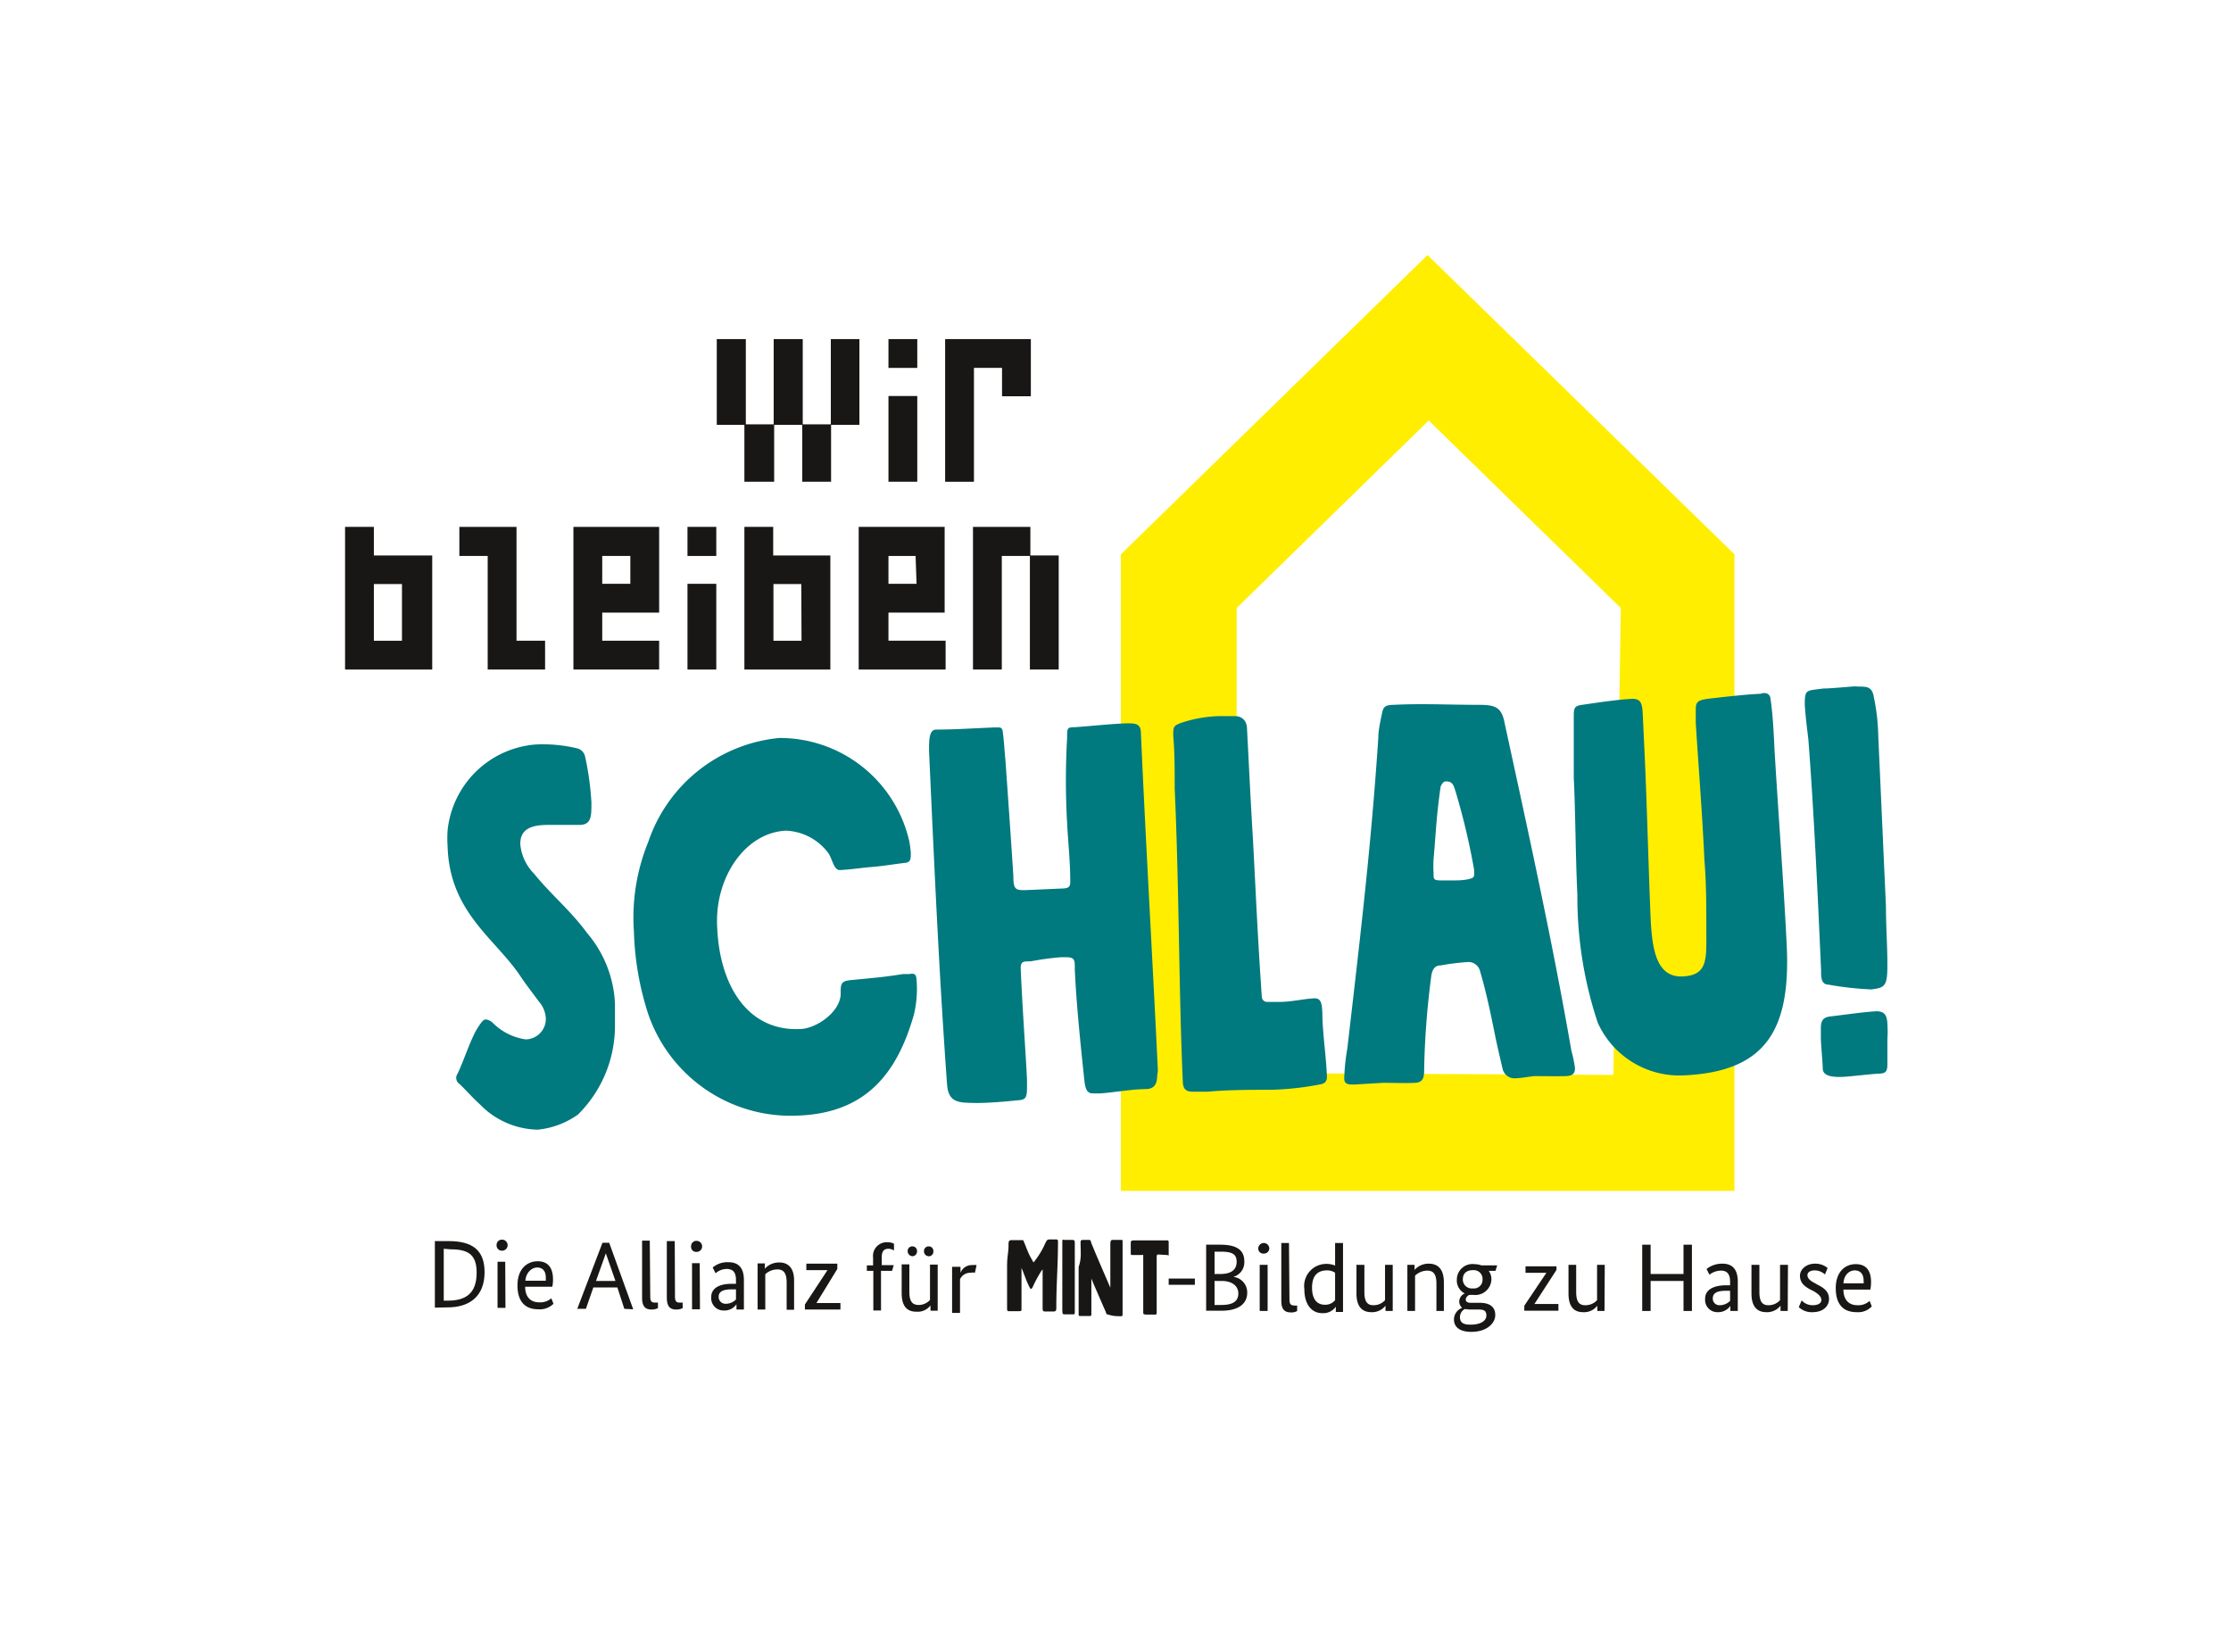 <svg id="Logo" xmlns="http://www.w3.org/2000/svg" viewBox="0 0 92.91 68.79"><defs><style>.cls-1{fill:#fe0;}.cls-2{fill:#181716;}.cls-3{fill:#00797f;}</style></defs><title>Zeichenfläche 2</title><path class="cls-1" d="M59.45,10.62,46.68,23.08V49.59H72.23V23.08Zm7.74,34.14L51.5,44.68V25.32l8-7.81,8,7.81Z"/><path class="cls-2" d="M14.37,27.88V21.94h1.2v1.19H18v4.75Zm2.37-3.56H15.57v2.36h1.17Z"/><path class="cls-2" d="M20.31,27.88V23.15H19.13V21.94h2.38v4.74H22.7v1.2Z"/><path class="cls-2" d="M23.88,27.88V21.94h3.57v3.57H25.08v1.17h2.37v1.2Zm2.37-4.73H25.08v1.16h1.17Z"/><path class="cls-2" d="M28.63,23.15V21.94h1.2v1.21Zm0,4.73V24.31h1.2v3.57Z"/><path class="cls-2" d="M31,27.88V21.94h1.2v1.19h2.38v4.75Zm2.37-3.56H32.21v2.36h1.17Z"/><path class="cls-2" d="M35.76,27.88V21.94h3.58v3.57H37v1.17h2.38v1.2Zm2.37-4.73H37v1.16h1.17Z"/><path class="cls-2" d="M42.89,27.88V23.15H41.72v4.73h-1.2V21.94h2.39v1.19h1.18v4.75Z"/><path class="cls-2" d="M18.11,54.45l0-2.77h.57c1,0,1.51.38,1.5,1.32s-.58,1.45-1.57,1.44ZM18.48,52l0,2.16h.17c.77,0,1.19-.32,1.2-1.14s-.39-1-1.13-1Z"/><path class="cls-2" d="M20.9,52.08a.22.22,0,0,1-.22-.23.22.22,0,0,1,.23-.23.23.23,0,0,1,.23.23A.23.23,0,0,1,20.9,52.08Zm.15,2.38h-.33l0-1.92h.32Z"/><path class="cls-2" d="M23,53.58H21.87c0,.44.24.65.58.65a.7.7,0,0,0,.51-.17l.09.23a.81.81,0,0,1-.63.23c-.55,0-.87-.32-.87-1s.4-1,.84-1,.64.28.64.76A1.39,1.39,0,0,1,23,53.58Zm-1.11-.25h.84V53.2c0-.27-.13-.42-.36-.42S21.9,53,21.88,53.33Z"/><path class="cls-2" d="M26,54.5l-.29-.89h-1l-.31.89h-.36l1.05-2.75h.28l1,2.77Zm-.77-2.31h0l-.41,1.15h.81Z"/><path class="cls-2" d="M27.08,54c0,.19.06.24.19.24l.13,0,0,.23a.54.54,0,0,1-.26.06c-.26,0-.4-.12-.4-.49l0-2.38.32,0Z"/><path class="cls-2" d="M28.11,54c0,.18.06.24.18.24a.88.88,0,0,0,.14,0l0,.23a.56.56,0,0,1-.27.06c-.25,0-.39-.12-.39-.5V51.68l.33,0Z"/><path class="cls-2" d="M29,52.13a.21.21,0,0,1-.22-.23.22.22,0,0,1,.23-.23.23.23,0,0,1,.23.23A.23.23,0,0,1,29,52.13Zm.15,2.39h-.33l0-1.92h.32Z"/><path class="cls-2" d="M30.49,53.46h.16v-.15c0-.34-.13-.46-.37-.47a.72.72,0,0,0-.48.18l-.12-.24a.94.94,0,0,1,.66-.22c.42,0,.64.24.64.75v.82c0,.16,0,.35,0,.4h-.31v-.22h0a.6.6,0,0,1-.53.26.51.51,0,0,1-.52-.55C29.61,53.62,30,53.45,30.49,53.46Zm.16.65v-.42h-.18c-.37,0-.54.1-.54.3a.28.28,0,0,0,.27.3A.59.59,0,0,0,30.65,54.11Z"/><path class="cls-2" d="M32.76,54.54V53.4c0-.36-.11-.54-.38-.54a.74.74,0,0,0-.51.2v1.47h-.32V52.61h.3v.22h0a.8.8,0,0,1,.6-.26c.4,0,.63.26.62.78v1.19Z"/><path class="cls-2" d="M34.87,52.84,34,54.26h1l0,.27H33.52v-.21l.94-1.43h-.88v-.27h1.29Z"/><path class="cls-2" d="M37.15,52.92h-.46v1.65h-.32V52.92H36.1v-.23l.26,0v-.32a.57.57,0,0,1,.62-.64.53.53,0,0,1,.25.06l0,.28A.44.44,0,0,0,37,52c-.18,0-.28.09-.28.36v.32h.5Z"/><path class="cls-2" d="M39.05,54.58h-.3v-.22h0a.67.67,0,0,1-.59.26c-.4,0-.61-.24-.61-.78V52.65h.32v1.14c0,.38.11.54.37.55a.64.64,0,0,0,.49-.21V52.66h.32ZM38,52.31a.21.21,0,0,1-.2-.21.19.19,0,0,1,.2-.2.19.19,0,0,1,.19.2A.2.2,0,0,1,38,52.31Zm.68,0a.2.2,0,0,1-.2-.21.19.19,0,0,1,.2-.2.19.19,0,0,1,.19.21A.19.19,0,0,1,38.65,52.31Z"/><path class="cls-2" d="M40.6,53a.38.38,0,0,0-.18,0,.46.46,0,0,0-.44.27v1.4h-.33l0-1.92H40V53h0a.5.5,0,0,1,.49-.32.74.74,0,0,1,.18,0Z"/><path class="cls-2" d="M42,51.86c0-.16,0-.22.14-.22h.36c.09,0,.09,0,.11,0,.1.22.17.44.28.66l.15.27a3.36,3.36,0,0,0,.49-.8c.06-.11.07-.16.19-.16h.2c.12,0,.14,0,.14.09v0c0,1-.07,1.75-.07,2.75,0,.08,0,.16-.1.16h-.4s-.07,0-.07-.11c0-.27,0-.63,0-.87,0-.08,0-.53,0-.7v-.07s-.05.05-.1.14a5.36,5.36,0,0,0-.28.52c-.06.14-.08.15-.11.15s-.09-.14-.16-.29l-.14-.36a2.19,2.19,0,0,0-.09-.22s0,.11,0,.33c0,.46,0,1.27,0,1.4v0c0,.05,0,.07-.15.07H42s-.06,0-.06-.09v-.15c0-.55,0-1.16,0-1.62S42,52.19,42,51.86Z"/><path class="cls-2" d="M44.76,51.78v2.83c0,.14,0,.12-.16.12h-.25c-.09,0-.11,0-.11-.19,0-.7,0-1.39,0-2.08,0-.2,0-.45,0-.67s0-.16.1-.16h.29C44.75,51.63,44.76,51.65,44.76,51.78Z"/><path class="cls-2" d="M45,51.79c0-.15,0-.16.15-.16h.14c.14,0,.12,0,.16.14.16.4.79,1.85.79,1.85l0-1.78c0-.11,0-.21.09-.21h.35c.07,0,.07,0,.07.06V52c0,.68,0,1.17,0,1.7v1c0,.09,0,.11-.08.11s-.3,0-.45-.05-.13,0-.17-.13c-.13-.28-.29-.68-.34-.78s-.26-.61-.26-.61v1.45c0,.1,0,.11-.08.11l-.36,0c-.07,0-.09,0-.09-.06s0-.25,0-.41c0-.52,0-1,0-1.57C45.05,52.39,45,52.09,45,51.79Z"/><path class="cls-2" d="M48.25,52.24h0c-.07,0-.07,0-.08.09,0,.34,0,.66,0,1s0,.88,0,1.33c0,.07,0,.08-.08.08h-.37s-.11,0-.11-.06c0-.26,0-1.23,0-2,0-.08,0-.28,0-.37s0-.05-.07-.05h-.36c-.08,0-.09,0-.09-.09v-.37c0-.12,0-.15.15-.15h1.33c.09,0,.09,0,.1.07v.1c0,.13,0,.24,0,.38s0,.06-.07.06Z"/><path class="cls-2" d="M49.76,53.5H48.67v-.26h1.09Z"/><path class="cls-2" d="M51.36,53.17h0a.65.65,0,0,1,.58.66c0,.43-.32.75-1.08.75h-.63V51.83h.59c.75,0,1,.27,1,.7A.63.63,0,0,1,51.36,53.17Zm-.54-1.05h-.24v.93h.24c.46,0,.68-.18.68-.51S51.3,52.12,50.82,52.12Zm.06,1.22h-.3v1h.28c.51,0,.71-.17.71-.48S51.31,53.34,50.88,53.34Z"/><path class="cls-2" d="M52.63,52.2A.21.21,0,0,1,52.4,52a.23.23,0,0,1,.23-.24.23.23,0,0,1,.23.24A.22.22,0,0,1,52.63,52.2Zm.16,2.39h-.33V52.67h.33Z"/><path class="cls-2" d="M53.7,54.12c0,.18.06.24.19.24a.31.31,0,0,0,.13,0l0,.23a.44.44,0,0,1-.26.06c-.25,0-.4-.11-.4-.49V51.76l.32,0Z"/><path class="cls-2" d="M55.24,52.63a.9.9,0,0,1,.36.07v-.94l.33,0v2.87h-.3v-.22h0a.63.63,0,0,1-.57.27c-.42,0-.74-.34-.74-1A.92.92,0,0,1,55.24,52.63Zm.36,1.51V53a.55.55,0,0,0-.34-.1c-.37,0-.62.2-.62.72s.24.71.53.71A.52.52,0,0,0,55.6,54.14Z"/><path class="cls-2" d="M58,54.59h-.3v-.22h0a.71.71,0,0,1-.59.27c-.4,0-.62-.25-.62-.78V52.67h.33V53.8c0,.38.11.55.37.55a.64.64,0,0,0,.49-.21V52.67H58Z"/><path class="cls-2" d="M59.82,54.59V53.45c0-.37-.11-.54-.38-.54a.74.74,0,0,0-.51.21v1.47h-.32V52.67h.3v.21h0a.77.77,0,0,1,.59-.26c.41,0,.63.26.63.78v1.19Z"/><path class="cls-2" d="M62.28,52.92H62a.61.61,0,0,1,.11.35.67.67,0,0,1-.75.65l-.16,0a.23.23,0,0,0-.16.19c0,.08.06.14.2.14h.39c.41,0,.64.17.64.51s-.35.7-1,.7c-.45,0-.72-.18-.72-.52a.52.52,0,0,1,.34-.48h0a.36.36,0,0,1-.12-.28.38.38,0,0,1,.23-.32h0a.6.6,0,0,1-.33-.57.65.65,0,0,1,.73-.65.88.88,0,0,1,.29.05h.66ZM61,54.51a.38.38,0,0,0-.2.34c0,.22.14.31.43.31.47,0,.67-.18.67-.38s-.1-.25-.32-.25H61.2Zm.34-1.62c-.22,0-.42.1-.42.38a.37.37,0,0,0,.41.38.36.36,0,0,0,.41-.38A.36.36,0,0,0,61.38,52.89Z"/><path class="cls-2" d="M64.82,52.88,63.9,54.3h1l0,.28H63.48v-.21L64.4,53h-.87v-.27h1.29Z"/><path class="cls-2" d="M66.82,54.59h-.3v-.22h0a.69.69,0,0,1-.59.27c-.4,0-.61-.25-.61-.78V52.67h.32V53.8c0,.38.11.55.37.55a.65.65,0,0,0,.5-.21V52.67h.32Z"/><path class="cls-2" d="M70.46,54.59h-.35V53.34H68.74v1.25h-.35V51.83h.35v1.22h1.37V51.83h.35Z"/><path class="cls-2" d="M71.89,53.52h.16v-.15c0-.33-.14-.46-.38-.46a.78.78,0,0,0-.48.17l-.12-.24a1.05,1.05,0,0,1,.66-.22c.42,0,.64.24.64.75v.82c0,.16,0,.35,0,.4h-.31v-.21h0a.62.62,0,0,1-.53.26.51.51,0,0,1-.52-.55C71,53.69,71.39,53.52,71.89,53.52Zm.16.65v-.42h-.19c-.36,0-.53.1-.53.31a.27.27,0,0,0,.27.29A.61.61,0,0,0,72.05,54.17Z"/><path class="cls-2" d="M74.45,54.59h-.3v-.22h0a.71.71,0,0,1-.59.27c-.4,0-.62-.25-.62-.78V52.67h.33V53.8c0,.38.11.55.37.55a.64.64,0,0,0,.49-.21V52.67h.33Z"/><path class="cls-2" d="M76,53.07a.63.63,0,0,0-.42-.17c-.21,0-.31.09-.31.2s.09.22.29.32l.14.08c.3.15.47.31.47.59s-.22.55-.69.55a.78.78,0,0,1-.57-.21l.12-.28a.61.61,0,0,0,.45.2c.25,0,.37-.09.37-.22s-.12-.25-.33-.37l-.14-.07c-.28-.15-.42-.31-.42-.57s.26-.5.62-.5a.8.8,0,0,1,.53.18Z"/><path class="cls-2" d="M77.89,53.7H76.77c0,.44.24.65.58.65a.69.69,0,0,0,.51-.18l.09.23a.78.78,0,0,1-.63.24c-.55,0-.87-.32-.87-1s.39-1,.83-1,.64.27.64.75A1.61,1.61,0,0,1,77.89,53.7Zm-1.12-.26h.84a.49.49,0,0,0,0-.12c0-.27-.14-.42-.37-.42S76.79,53.09,76.77,53.44Z"/><path class="cls-2" d="M34.61,17.69v2.37h-1.2V17.69H32.24v2.37H31V17.69H29.85V14.12h1.21v3.55h1.16V14.12h1.21v3.55H34.6V14.12h1.19v3.57Z"/><path class="cls-2" d="M37,15.32v-1.2h1.2v1.2Zm0,4.74V16.49h1.2v3.57Z"/><path class="cls-2" d="M41.73,16.5V15.32H40.56v4.74h-1.2V14.12h3.57V16.5Z"/><path class="cls-3" d="M23.39,34.35l-.55,0c-.63,0-1.2.12-1.17.83a2,2,0,0,0,.57,1.2c.73.9,1.51,1.52,2.2,2.46a4.87,4.87,0,0,1,1.17,2.94c0,.28,0,.59,0,1a5.2,5.2,0,0,1-1.54,3.63,3.48,3.48,0,0,1-1.67.63A3.43,3.43,0,0,1,20,46c-.3-.27-.56-.57-.86-.86a.3.3,0,0,1-.14-.24c0-.06,0-.11.06-.2.23-.47.55-1.45.82-1.88.16-.25.25-.37.35-.37a.53.53,0,0,1,.31.16,2.41,2.41,0,0,0,1.35.67.85.85,0,0,0,.84-.9,1.16,1.16,0,0,0-.3-.69c-.26-.36-.55-.72-.79-1.09-1.07-1.56-2.92-2.64-3-5.36a4.85,4.85,0,0,1,0-.66A4,4,0,0,1,22.32,31a6.17,6.17,0,0,1,1.71.16.45.45,0,0,1,.34.36,12.06,12.06,0,0,1,.26,1.9c0,.57,0,.91-.47.93Z"/><path class="cls-3" d="M38.17,40.81a4.58,4.58,0,0,1-.11,1.44c-.68,2.38-1.94,4.07-4.75,4.2A6.28,6.28,0,0,1,27,42.24a12.15,12.15,0,0,1-.6-3.45A8.33,8.33,0,0,1,27,35.05a6.4,6.4,0,0,1,5.45-4.32A5.53,5.53,0,0,1,37.86,35a4.61,4.61,0,0,1,.07.5c0,.27,0,.4-.23.43-.46.05-.88.13-1.38.17s-.89.11-1.35.13c-.25,0-.31-.47-.47-.7a2.31,2.31,0,0,0-1.77-.94c-1.72.08-3,2-2.86,4.07.11,2.4,1.28,4.28,3.43,4.19.67,0,1.69-.7,1.71-1.45,0-.44,0-.55.45-.59.81-.08,1.44-.13,2.14-.25h.27C38.1,40.51,38.16,40.59,38.17,40.81Z"/><path class="cls-3" d="M48.19,44.8c0,.4-.18.54-.45.55-.61,0-1.49.16-1.93.18h-.23c-.21,0-.36,0-.42-.53-.13-1.23-.33-3.07-.4-4.63v-.15c0-.29-.06-.37-.42-.36h-.17a11.84,11.84,0,0,0-1.24.17c-.34,0-.44,0-.42.37.08,1.8.22,3.66.26,4.56v.18c0,.48,0,.64-.31.67s-.79.08-1.21.1a8.44,8.44,0,0,1-1.13,0c-.42-.05-.64-.21-.68-.76-.33-4.57-.52-8.83-.75-13.88,0-.46,0-.88.29-.89.82,0,1.66-.06,2.47-.09h.09c.12,0,.19,0,.22.17.06.48.07.79.11,1.18.15,2.13.23,3.27.33,4.81,0,.63.09.63.64.61L44.18,37c.37,0,.4-.09.39-.35,0-.77-.09-1.6-.13-2.37a31.2,31.2,0,0,1,0-3.55c0-.44,0-.44.34-.45.71-.05,1.51-.14,2.16-.16.3,0,.55,0,.57.34.2,4.55.48,9.31.71,14.12Z"/><path class="cls-3" d="M55.26,44.84c0,.22-.12.29-.31.32a12.24,12.24,0,0,1-2,.22c-.88,0-1.78,0-2.68.08l-.57,0c-.27,0-.42-.07-.44-.38-.17-3.74-.15-8.07-.34-12.25,0-.76,0-1.53-.06-2.19,0-.38,0-.42.36-.55a5.48,5.48,0,0,1,1.54-.27c.23,0,.45,0,.68,0s.47.14.49.49c.1,1.89.14,2.83.25,4.65.14,2.66.2,4.13.37,6.57a.22.22,0,0,0,.24.19h.15l.36,0c.48,0,1-.13,1.45-.15.29,0,.3.27.32.62v.09C55.09,43.13,55.23,44,55.26,44.84Z"/><path class="cls-3" d="M63.12,44.9a.51.51,0,0,1-.55-.42c-.1-.43-.2-.85-.29-1.28-.2-1-.39-1.9-.64-2.75a.5.5,0,0,0-.52-.39A10,10,0,0,0,60,40.2c-.23,0-.34.14-.39.41a34.54,34.54,0,0,0-.3,3.84c0,.36,0,.62-.38.64s-.8,0-1.34,0l-1.18.07c-.25,0-.42,0-.43-.24a8.53,8.53,0,0,1,.13-1.26c.58-5,1-8.57,1.29-12.94,0-.33.09-.69.15-1s.15-.36.48-.37c1.2-.06,2.34,0,3.5,0,.69,0,1,.05,1.13.76,1,4.6,2,9.14,2.78,13.64a5.46,5.46,0,0,1,.15.72c0,.22-.08.33-.39.34s-.88,0-1.3,0C63.67,44.83,63.41,44.89,63.12,44.9Zm-1.73-8.57v-.11A28.51,28.51,0,0,0,60.63,33c-.09-.28-.12-.48-.44-.46-.08,0-.19.16-.2.25-.18,1.26-.19,1.88-.29,3a4.8,4.8,0,0,0,0,.55c0,.27,0,.31.26.32h.56c.21,0,.4,0,.63-.05S61.4,36.52,61.39,36.33Z"/><path class="cls-3" d="M73.73,29.08c.1.65.14,1.49.17,2.15.17,2.85.38,5.5.51,8.18.16,3.54-.92,5.22-4.3,5.37a3.73,3.73,0,0,1-3.57-2.19,16.59,16.59,0,0,1-.85-5.33c-.08-1.65-.08-3.5-.15-4.86,0-.82,0-1.7,0-2.55v0c0-.33,0-.46.35-.5.62-.09,1.46-.22,2.09-.25.33,0,.41.16.43.6l.09,1.91c.09,2,.16,4.77.24,6.62.06,1.32.25,2.47,1.32,2.43s1-.73,1-1.85,0-2.05-.08-3c-.09-2-.26-4.06-.36-5.72,0-.22,0-.4,0-.53,0-.31.06-.4.49-.46.6-.07,1.64-.19,2.22-.21C73.45,28.83,73.7,28.84,73.73,29.08Z"/><path class="cls-3" d="M75.16,29.32c0-.64.08-.55.77-.65.27,0,.92-.06,1.18-.08s.19,0,.29,0c.33,0,.56,0,.63.41a8.47,8.47,0,0,1,.19,1.64l.32,7.1c0,.85.06,1.6.06,2.46s-.1.93-.67,1A13.34,13.34,0,0,1,76.14,41c-.21,0-.29-.16-.3-.43v-.15c-.14-3.14-.29-6.5-.53-9.62C75.26,30.37,75.18,29.76,75.16,29.32Zm3.44,14c0,.33,0,.66,0,1s-.1.38-.38.39-1.09.11-1.45.13-.85,0-.86-.33-.06-.82-.08-1.23c0-.16,0-.31,0-.47,0-.31.1-.44.36-.48.52-.06,1.41-.19,1.95-.22.32,0,.44.14.46.51S78.61,43.08,78.6,43.3Z"/></svg>